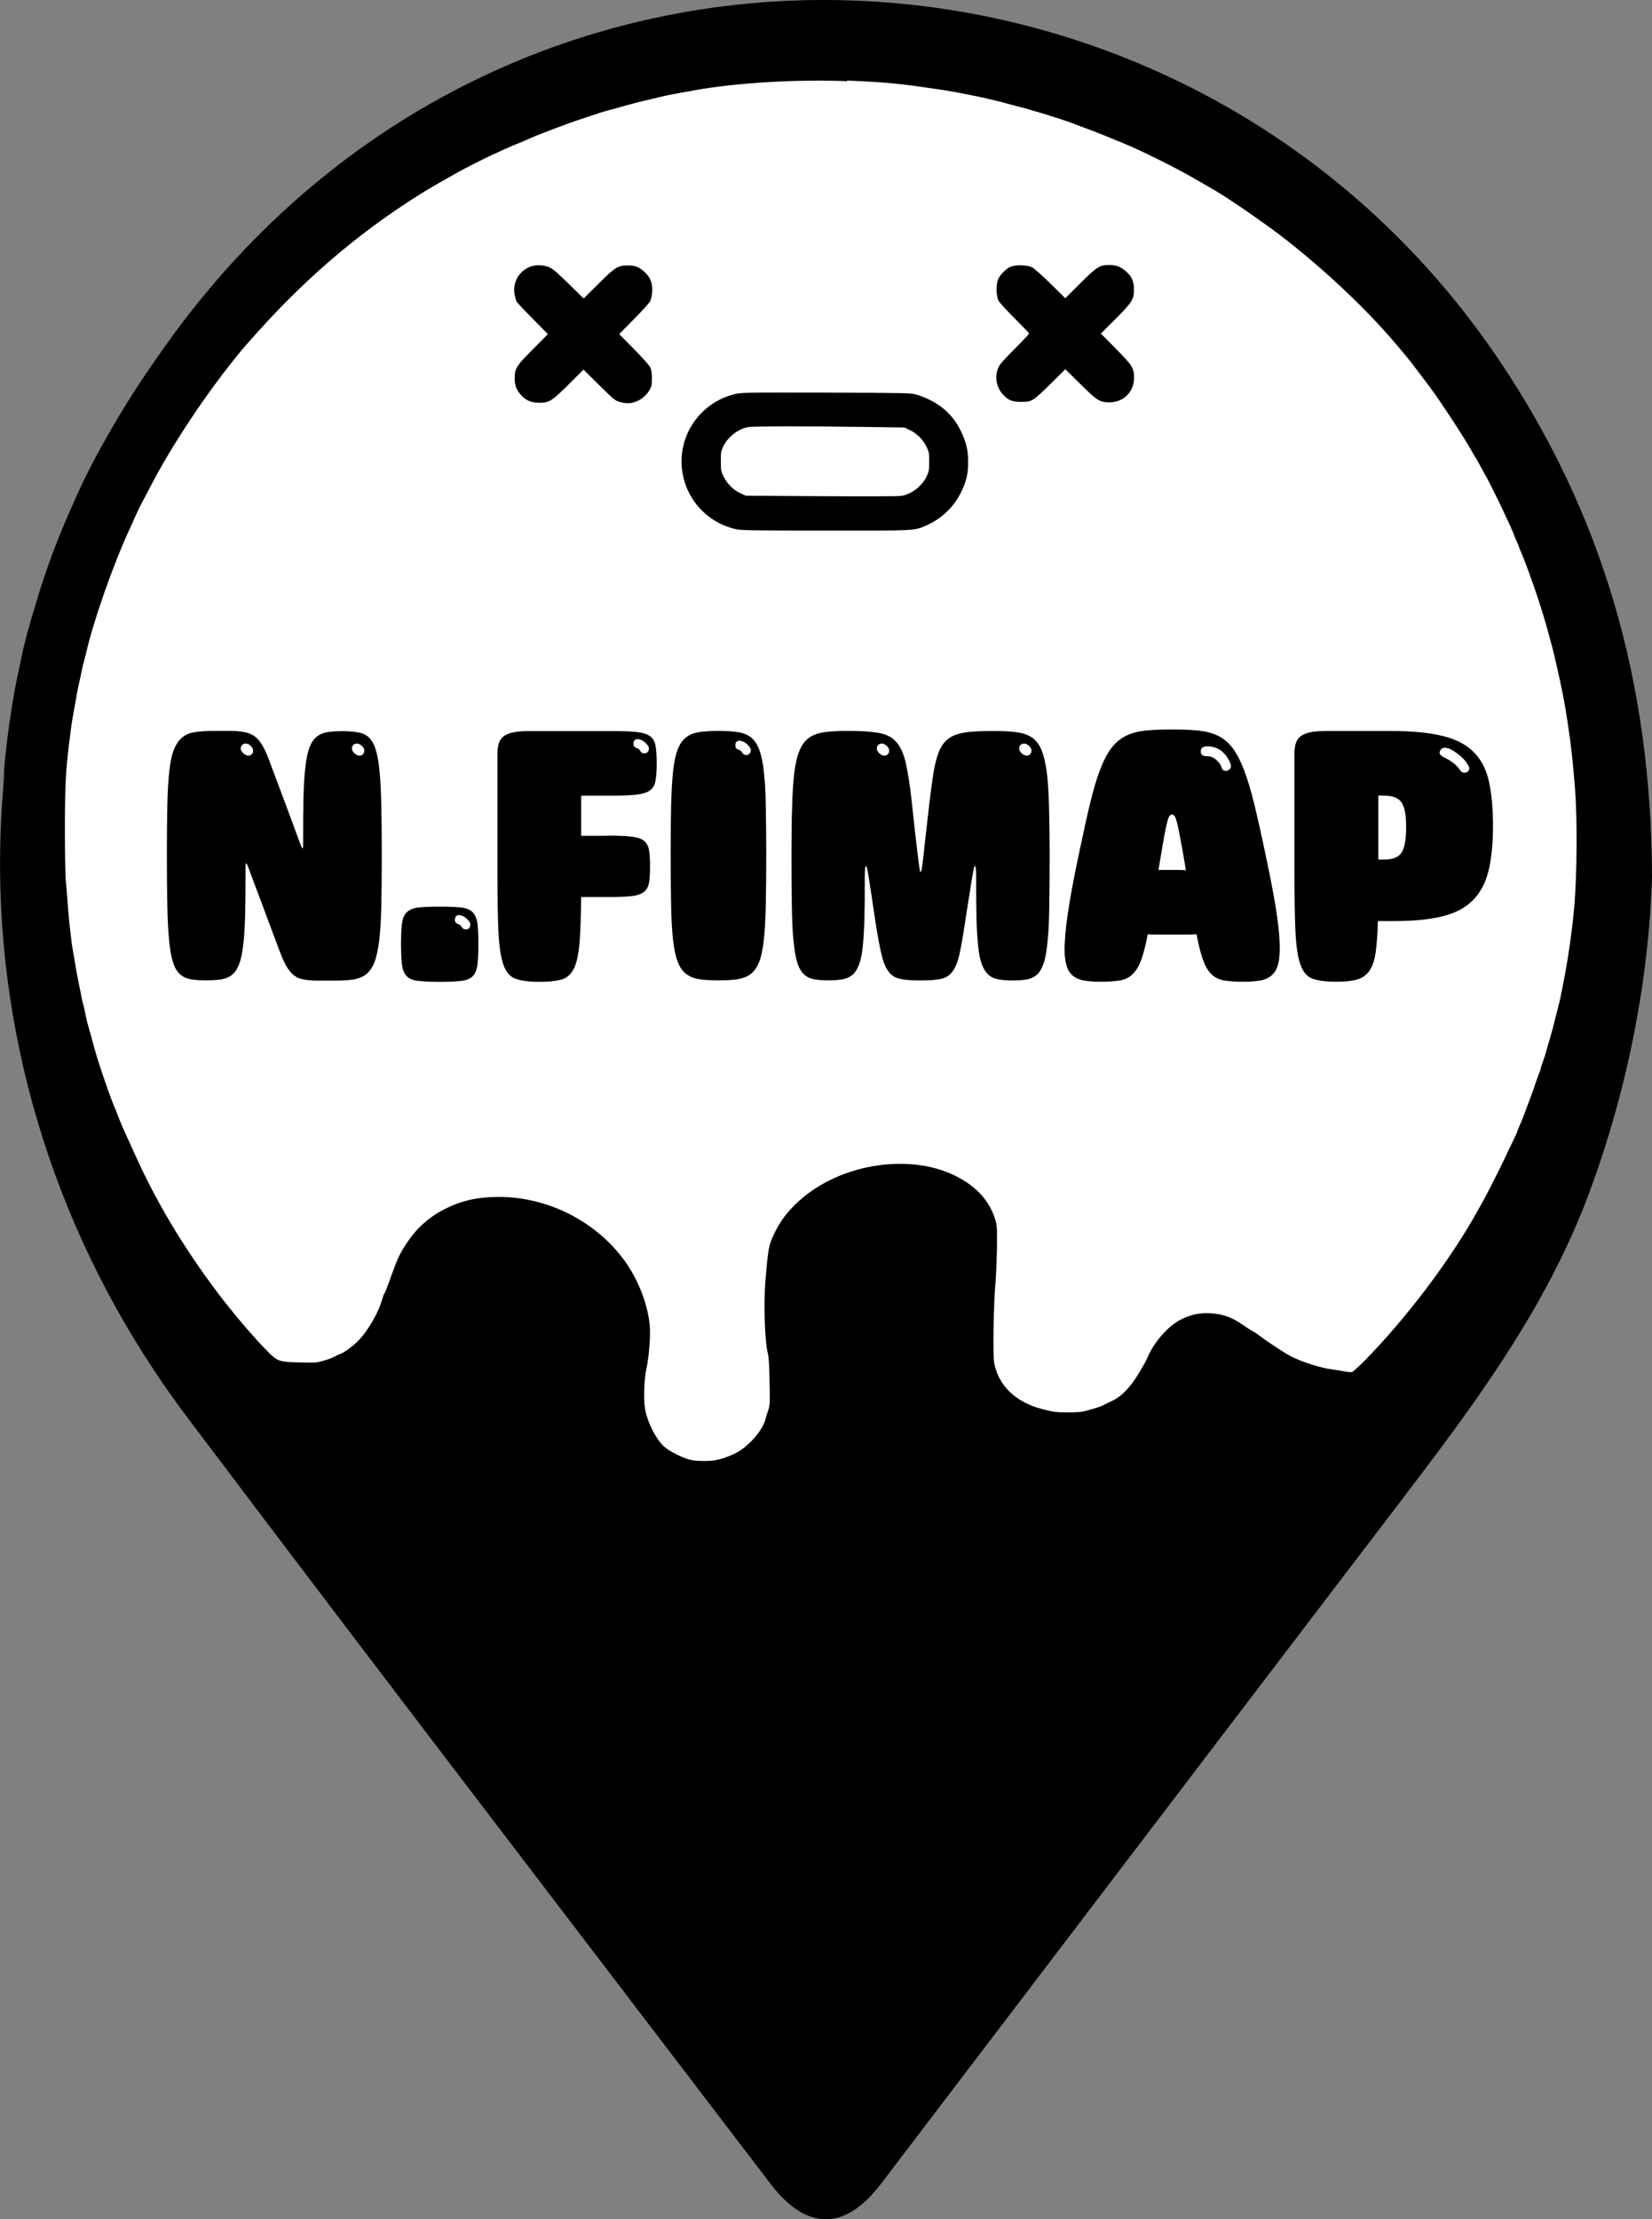 <?xml version="1.0" encoding="UTF-8"?>
<svg id="_레이어_2" data-name="레이어_2" xmlns="http://www.w3.org/2000/svg" viewBox="0 0 17.871 24">
  <rect x="0" y="0" width="17.871" height="24" fill="#808080" stroke="none"/>
  <defs>
    <style>
      .cls-1 {
        fill: #fff;
      }
    </style>
  </defs>
  <g id="_레이어_1-2" data-name="레이어_1">
    <g>
      <g>
        <path d="M17.871,9.487c-.033,1.075-.251,2.259-.681,3.417-.471,1.266-1.265,2.317-2.068,3.37-1.866,2.446-3.728,4.895-5.592,7.343-.389.511-.804.512-1.197-.003-2.104-2.76-4.218-5.514-6.307-8.286C-.628,11.805-.677,7.069,1.897,3.59c3.746-5.063,11.027-4.601,14.329.318,1.102,1.642,1.639,3.453,1.645,5.579Z"/>
        <circle class="cls-1" cx="8.936" cy="9" r="8.5"/>
      </g>
      <g>
        <path d="M8.527.158c-.015.002-.11.008-.211.013-.205.013-.658.059-.782.083-.045.008-.105.018-.134.023-.377.059-.847.18-1.362.352-.257.085-.963.382-1.156.487-.051.028-.102.055-.153.082-1.184.626-2.217,1.541-3.055,2.708-.294.409-.642,1.005-.835,1.433-.212.469-.32.754-.449,1.179-.071.233-.138.483-.155.575-.004.024-.019.097-.034.163-.059.273-.104.564-.141.904-.02.179-.022.239-.022.788,0,.485.003.631.017.796.02.241.064.598.098.795.013.079.03.17.035.201.009.053.023.119.062.292.008.035.019.083.025.11.055.243.239.841.319,1.032.019.046.04.106.048.134.012.05.038.115.091.231.015.033.051.118.082.19.104.248.323.664.51.972.15.244.391.591.583.834.037.047.08.102.094.12.013.018.053.064.085.102.034.037.085.096.114.129.179.209.447.483.652.669.066.06.137.125.158.145.047.042.218.187.307.259.035.029.07.058.076.063.019.018.235.179.335.25.217.153.567.381.745.484.161.094.429.236.609.323.124.06.157.076.283.133.357.161.955.368,1.381.477.508.131,1.004.211,1.506.243.473.031.822.031,1.338-.001,1.204-.072,2.468-.448,3.592-1.066.646-.356,1.32-.843,1.842-1.334.188-.176.264-.253.421-.422.678-.73,1.177-1.469,1.578-2.334.137-.297.388-.978.465-1.26.006-.021.021-.075.034-.12.063-.215.15-.599.188-.829.033-.2.054-.354.072-.522.045-.44.059-.791.043-1.169-.02-.527-.043-.764-.125-1.298-.028-.181-.101-.512-.178-.81-.039-.15-.058-.215-.106-.379-.021-.068-.134-.401-.163-.474-.031-.082-.07-.182-.08-.206-.005-.011-.029-.068-.053-.128-.078-.193-.273-.607-.368-.777-.031-.056-.07-.127-.087-.158-.154-.28-.421-.687-.645-.986-.668-.89-1.607-1.717-2.621-2.305-.503-.291-1.014-.52-1.655-.743-.125-.043-.694-.201-.835-.232-.081-.018-.163-.035-.244-.052-.021-.004-.073-.014-.116-.023-.048-.009-.096-.017-.144-.024-.036-.005-.125-.017-.196-.029-.442-.066-.893-.098-1.363-.095-.16,0-.304.002-.321.004ZM9.165.871c.444.02.552.031,1.0.097.063.009.223.037.319.057.021.005.06.012.086.017.042.009.074.015.216.05.018.004.077.019.13.034.053.014.111.029.13.034.018.004.064.016.101.028.037.012.084.025.105.031s.049.014.062.018c.013.005.06.019.105.034.078.024.193.064.235.082.011.005.052.019.091.034.039.014.081.029.091.034.011.005.086.035.168.067.082.033.179.074.216.09.037.017.091.041.12.054.029.013.148.071.264.129.179.091.288.151.547.303.173.102.58.385.781.544.438.347.862.749,1.167,1.11.036.042.085.1.108.128.042.05.103.129.257.335.119.158.398.586.464.709.013.024.028.05.034.058.006.008.032.053.057.101.025.047.049.09.053.096.011.013.145.283.18.359.015.035.048.103.072.154.023.051.046.102.05.115.004.012.017.045.03.073.013.027.023.052.023.055,0,.004.008.024.018.047.074.169.218.581.28.807.006.021.016.058.023.082.007.024.017.062.023.086.007.024.015.056.02.072.021.076.1.427.115.513.006.034.012.067.019.101.012.059.043.261.066.436.013.092.036.334.048.494.025.318.021.905-.008,1.256-.019.224-.061.532-.106.767-.006.026-.016.082-.024.124-.012.066-.026.132-.043.197-.005.018-.02.079-.034.134-.028.112-.031.123-.066.244-.014.047-.031.103-.036.124s-.02.066-.033.101c-.012.035-.023.068-.023.075,0,.007-.004.019-.009.029-.005.009-.021.051-.035.093-.028.084-.069.2-.082.23-.004.011-.024.062-.043.115-.019.053-.046.119-.059.147-.013.028-.023.054-.023.058,0,.005-.023.055-.051.113-.029.058-.057.117-.084.176-.033.073-.191.385-.23.455-.012.021-.042.075-.067.12-.295.531-.767,1.156-1.221,1.618-.064.064-.126.12-.137.123-.011.003-.052-.001-.091-.009-.039-.007-.097-.017-.129-.021-.104-.01-.332-.083-.441-.141-.071-.037-.242-.149-.345-.227-.025-.018-.05-.035-.077-.05-.021-.011-.064-.039-.096-.061-.116-.083-.218-.119-.351-.127-.117-.007-.212.014-.319.067-.142.072-.296.249-.366.419-.009.024-.051.097-.09.163-.092.151-.186.249-.284.296-.036.017-.083.039-.101.049-.018.01-.059.025-.091.034-.032.009-.079.022-.105.03-.031.009-.093.014-.174.014-.14,0-.161-.002-.292-.036-.289-.075-.475-.256-.519-.505-.014-.086-.006-.614.014-.849.008-.092.015-.269.017-.393.002-.193,0-.234-.014-.287-.059-.209-.204-.373-.434-.487-.523-.261-1.306-.12-1.739.314-.097.096-.158.18-.213.291-.07.143-.074.163-.105.532-.02.24-.007.651.026.781.011.04.016.13.019.307.005.232.004.253-.014.307-.011.032-.025.077-.031.101-.031.116-.168.277-.3.353-.058.034-.174.077-.233.087-.07.013-.182.013-.262.001-.079-.013-.245-.095-.302-.148-.093-.088-.184-.271-.207-.42-.016-.101-.007-.32.019-.433.024-.107.042-.329.035-.436-.014-.216-.108-.475-.245-.679-.302-.448-.84-.731-1.388-.731-.224,0-.396.037-.575.126-.17.084-.308.204-.412.359-.085.127-.104.167-.174.359-.042.118-.072.197-.081.206-.004.005-.012.029-.019.053-.038.142-.158.35-.264.456-.059.059-.158.131-.199.143-.012.004-.037.015-.056.026-.018.011-.07.03-.115.043-.077.022-.091.023-.254.019-.24-.006-.245-.008-.377-.144-.116-.118-.296-.327-.425-.491-.405-.517-.732-1.052-.978-1.596-.031-.07-.063-.141-.096-.211-.026-.056-.06-.135-.077-.177-.016-.042-.034-.085-.037-.096-.058-.128-.188-.505-.235-.676-.013-.05-.03-.108-.035-.129s-.016-.058-.023-.081c-.023-.081-.033-.12-.043-.177-.006-.03-.013-.061-.021-.091-.006-.018-.013-.051-.017-.072-.004-.021-.016-.084-.028-.139-.028-.137-.036-.184-.049-.268-.007-.039-.015-.091-.02-.115-.005-.024-.013-.084-.019-.134-.006-.05-.013-.124-.018-.163-.005-.039-.013-.136-.019-.214-.005-.078-.013-.179-.019-.225-.005-.046-.01-.299-.01-.563,0-.479.009-.639.047-.944.005-.039.013-.106.019-.149.006-.042.016-.113.025-.158.009-.045.019-.105.024-.134.013-.08.025-.142.042-.216.009-.037.02-.089.025-.115.005-.027.015-.074.025-.105.008-.03.016-.06.023-.091.077-.34.293-.958.472-1.342.016-.035.046-.101.066-.147.021-.047.05-.107.065-.134.015-.028.05-.093.077-.146.243-.474.63-1.056,1.007-1.51.024-.029.106-.122.182-.206.557-.617,1.14-1.104,1.81-1.516.031-.019.179-.105.22-.127.021-.012.071-.04.11-.062.088-.05.297-.156.389-.198.037-.016.1-.045.139-.063.039-.018.103-.046.141-.06.037-.015.087-.036.11-.047.102-.047.42-.167.574-.217.092-.03.177-.058.187-.062.016-.007.076-.023.24-.068.021-.007.058-.016.082-.023.074-.02.118-.032.168-.043.027-.006.072-.016.101-.024.104-.026.187-.043.321-.067.048-.009.108-.019.134-.024.435-.079,1.119-.119,1.635-.096h0Z"/>
        <path d="M5.752,2.878c-.132.043-.21.172-.185.308.006.029.015.062.021.075.006.011.085.096.175.186l.164.166-.159.161c-.184.184-.201.212-.2.319,0,.08.021.13.075.186.053.055.109.077.195.077.102,0,.137-.022.321-.206l.153-.153.169.167c.153.151.173.168.22.182.029.009.068.015.087.015.093,0,.187-.056.238-.142.023-.039.026-.055.026-.127,0-.061-.005-.091-.018-.12-.011-.021-.089-.11-.178-.199l-.158-.16.159-.161c.087-.088.167-.175.176-.194.011-.02.019-.063.022-.105.005-.091-.019-.153-.082-.212-.06-.054-.1-.07-.185-.07-.104-.001-.138.021-.321.205l-.153.152-.161-.158c-.113-.111-.174-.164-.205-.177-.058-.026-.14-.032-.194-.014ZM10.943,2.88c-.05.018-.116.081-.142.133-.028.056-.027.187.002.24.011.021.09.107.175.192.085.084.154.157.154.162,0,.006-.073.083-.162.172-.142.145-.163.17-.178.216-.033.1-.008.206.067.281.058.057.093.07.192.07.112,0,.122-.006.319-.2l.155-.153.161.159c.183.182.209.198.315.199.152,0,.266-.112.267-.264,0-.107-.018-.136-.201-.32l-.158-.16.153-.152c.183-.183.205-.218.205-.321.001-.086-.023-.144-.083-.196-.058-.053-.106-.072-.185-.072-.104,0-.131.017-.314.199l-.161.16-.16-.158c-.09-.088-.178-.166-.199-.176-.051-.025-.167-.029-.223-.009h0ZM7.942,4.264c-.317.078-.551.359-.568.684-.02.368.227.694.588.775.059.013.183.015.971.015,1.002.001.956.004,1.104-.063.156-.072.285-.198.361-.354.056-.113.075-.196.075-.321.001-.128-.02-.217-.08-.341-.093-.193-.255-.324-.484-.393-.054-.016-.123-.017-.974-.02-.883-.002-.919-.001-.993.017h0ZM9.342,4.617l.441.006.055.026c.077.035.146.103.183.179.029.059.031.069.031.164,0,.091-.003.106-.028.16-.049.105-.165.195-.276.211-.028.005-.417.006-.866.003l-.815-.005-.055-.026c-.077-.035-.146-.102-.183-.179-.029-.059-.031-.069-.031-.169,0-.097.002-.11.027-.161.051-.102.158-.186.266-.207.05-.01.624-.011,1.252-.002h0Z"/>
        <g>
          <path d="M2.231,10.602c-.067,0-.124-.004-.17-.012-.047-.009-.086-.027-.117-.057s-.057-.073-.074-.132c-.019-.059-.032-.138-.041-.237-.01-.099-.016-.223-.019-.372-.003-.148-.005-.328-.005-.539,0-.21.002-.39.005-.537.003-.148.01-.273.021-.372.011-.101.027-.18.05-.237s.053-.102.09-.132.084-.05.14-.058.123-.013.202-.013h.176c.085,0,.152.009.202.026.05.017.091.049.124.096.034.046.065.111.096.194.031.083.07.19.119.318.059.156.103.277.135.363s.055.149.07.19c.015.041.024.065.028.071.004.008.007.011.01.011.004,0,.006-.01.006-.03v-.06c0-.183.001-.338.004-.468.004-.13.01-.238.021-.325.01-.087.024-.155.044-.206.019-.051.044-.089.075-.115.032-.026.07-.043.116-.051.045-.007.101-.011.165-.011.067,0,.124.005.17.013.047.008.086.026.117.056s.057.074.074.133c.019.059.032.138.041.236.01.1.016.224.019.372.003.149.005.329.005.539,0,.211-.002.39-.005.538-.003.147-.011.272-.022.372-.013.1-.029.179-.051.236s-.051.102-.09.133c-.038.03-.085.049-.141.058-.056.008-.123.012-.202.012h-.176c-.085,0-.151-.008-.197-.022-.047-.016-.087-.046-.12-.092-.034-.045-.065-.109-.096-.192s-.071-.191-.122-.325c-.059-.158-.103-.279-.137-.366-.032-.086-.056-.148-.071-.19-.015-.04-.024-.065-.028-.071s-.008-.011-.01-.011c-.004,0-.006.011-.006.03v.06c0,.183-.001.339-.004.468-.004.13-.01.238-.021.325-.01.087-.024.156-.044.207-.019.05-.044.089-.076.115-.031.026-.07.043-.116.05-.047.007-.102.011-.164.011ZM2.604,8.096c0,.017.01.033.029.051.019.017.037.025.053.025.017,0,.029-.005.038-.016.009-.01.014-.022.014-.039,0-.019-.009-.035-.027-.052-.018-.016-.035-.024-.052-.024-.016,0-.029.005-.039.016-.011.01-.016.023-.016.039ZM3.807,8.096c0,.017.01.033.028.051.019.017.037.025.054.025.016,0,.028-.005.038-.016.009-.01.014-.022.014-.039,0-.019-.01-.035-.027-.052-.019-.016-.036-.024-.052-.024-.017,0-.029.005-.04.016-.01.01-.015.023-.015.039Z"/>
          <path d="M4.338,10.21c0-.096.004-.17.011-.224s.024-.094.052-.121.069-.044.126-.051c.057-.006.134-.009.231-.009.098,0,.174.003.23.009.056.007.098.023.125.051s.044.067.052.121c.007.054.01.128.01.224,0,.095-.003.17-.01.225-.008.055-.024.096-.052.123s-.069.044-.125.05-.132.01-.23.01c-.097,0-.174-.004-.231-.01s-.099-.022-.126-.05-.045-.068-.052-.123-.011-.13-.011-.225ZM4.958,9.994c.016.004.028.015.037.032.01.017.024.025.045.025.016,0,.028-.005.036-.015.008-.011.012-.022.012-.037,0-.012-.004-.024-.014-.036-.009-.013-.019-.023-.031-.033-.013-.011-.025-.019-.04-.024-.014-.006-.026-.01-.036-.01-.03,0-.046.018-.046.052,0,.024.013.04.037.046Z"/>
          <path d="M6.569,9.037c.107,0,.192.003.254.01.061.006.107.019.139.042.03.022.049.056.058.099.008.044.012.104.012.181,0,.077-.004.138-.012.181-.009.044-.027.077-.058.099-.031.022-.077.037-.139.043s-.146.009-.254.009h-.282c-.002.211-.008.377-.018.5-.011.122-.031.215-.062.276s-.077.101-.136.117c-.059.016-.138.024-.236.024-.107,0-.191-.011-.252-.031-.061-.019-.106-.07-.136-.15-.029-.079-.047-.199-.055-.359-.007-.16-.011-.379-.011-.656v-1.267c0-.044.005-.082.014-.113.01-.031.026-.058.052-.078.025-.019.06-.034.105-.044.044-.009.102-.014.176-.014h.887c.113,0,.202.003.268.01.065.006.113.021.147.044.033.023.054.058.061.104.009.047.013.11.013.191,0,.079-.004.142-.013.189-.008.047-.028.081-.06.104s-.081.038-.147.046c-.065.007-.155.011-.269.011h-.328v.434h.282ZM6.889,8.09c.017.004.028.015.038.032.009.017.023.025.044.025.016,0,.028-.005.036-.015.008-.011.013-.022.013-.037,0-.012-.005-.024-.014-.036-.01-.013-.021-.023-.032-.033-.012-.011-.025-.019-.039-.024-.015-.006-.026-.009-.037-.009-.03,0-.045.017-.045.051,0,.024.012.04.036.046Z"/>
          <path d="M7.772,10.602c-.081,0-.149-.004-.206-.012-.057-.009-.104-.027-.143-.057-.039-.029-.069-.073-.092-.132s-.039-.138-.05-.237c-.011-.099-.019-.223-.021-.372-.003-.148-.005-.328-.005-.539,0-.21.002-.39.005-.539.003-.148.011-.273.021-.372.011-.099.027-.178.05-.236.022-.06.053-.103.092-.133.038-.029.086-.048.143-.056s.125-.013.206-.013.15.005.207.013.103.026.143.056c.038.029.068.073.091.133.022.059.039.138.05.236.012.1.019.224.021.372.003.149.005.329.005.539,0,.211-.002.391-.005.539-.003.149-.01.273-.021.372-.011.1-.027.179-.05.237s-.053.102-.091.132c-.039.029-.086.048-.143.057-.057.008-.126.012-.207.012ZM7.991,8.108c.017.004.029.015.038.031.009.018.023.026.044.026.017,0,.028-.005.036-.016.009-.01.013-.022.013-.036,0-.013-.005-.024-.014-.036-.009-.013-.019-.023-.032-.034-.012-.01-.025-.018-.039-.023-.015-.007-.026-.01-.037-.01-.03,0-.045.018-.045.052,0,.024.012.039.036.046Z"/>
          <path d="M8.963,10.602c-.062,0-.116-.004-.159-.012-.044-.009-.081-.027-.111-.057s-.054-.073-.071-.132-.03-.138-.039-.237c-.01-.099-.015-.223-.017-.372-.003-.148-.004-.328-.004-.539,0-.21.002-.39.007-.539.004-.148.013-.273.025-.372.014-.099.033-.178.06-.236.026-.06.061-.103.106-.133.044-.029.1-.048.165-.056s.146-.013.241-.013c.14,0,.251.007.334.021.083.013.148.045.194.097.047.052.082.129.105.231.023.102.045.244.065.424.019.189.036.334.048.436.013.102.021.176.027.223.007.047.011.074.013.082s.004.013.006.013.005-.005.008-.013.008-.035.014-.082.015-.121.025-.223c.012-.102.028-.248.05-.436.015-.119.028-.222.041-.307.014-.085.03-.155.051-.213.019-.057.045-.102.076-.135.03-.033.069-.059.116-.076.048-.017.105-.028.172-.033s.147-.008.243-.008c.093,0,.173.005.239.013.067.008.123.026.168.056.044.029.079.073.104.133.025.059.044.138.058.236.013.1.021.224.025.372.004.149.007.329.007.539,0,.211-.002.391-.004.539-.002.149-.007.273-.017.372-.009.1-.021.179-.039.237s-.041.102-.071.132-.067.048-.111.057c-.043.008-.097.012-.159.012-.059,0-.109-.004-.151-.011-.043-.007-.079-.023-.108-.049s-.053-.06-.071-.107-.032-.11-.041-.19c-.009-.08-.015-.179-.019-.295-.003-.116-.004-.258-.004-.424v-.05c0-.019-.001-.037-.002-.054-.001-.016-.002-.029-.004-.041-.003-.011-.005-.017-.007-.017-.004,0-.007.004-.009.013-.002.008-.007.031-.014.071-.007.039-.018.1-.03.182-.014.082-.031.196-.054.342-.021.148-.043.264-.061.348-.019.084-.045.147-.078.189-.032.042-.074.067-.127.077-.053.011-.125.016-.216.016s-.163-.005-.216-.016c-.053-.01-.095-.035-.127-.077-.033-.041-.06-.104-.079-.189-.021-.084-.042-.199-.065-.348-.021-.145-.039-.26-.051-.342-.013-.082-.022-.143-.029-.182-.007-.04-.012-.064-.016-.071-.003-.009-.005-.013-.007-.013-.005,0-.007.006-.008.017-.001.012-.002.025-.003.041-.001.017-.002.034-.002.054v.05c0,.164-.001.305-.004.422-.004.118-.01.217-.019.297-.009.079-.022.144-.041.19-.019.048-.042.084-.071.108s-.065.04-.108.047c-.042.007-.093.011-.151.011ZM9.485,8.096c0,.017.01.033.028.051.019.017.037.025.054.025.016,0,.028-.005.038-.016.009-.01.014-.022.014-.039,0-.019-.01-.035-.027-.052-.019-.016-.036-.024-.052-.024-.017,0-.029.005-.04.016-.01.01-.015.023-.015.039ZM11.025,8.096c0,.017.009.033.028.051.019.017.037.025.054.025.016,0,.028-.005.037-.016.01-.01.014-.022.014-.039,0-.019-.009-.035-.027-.052-.018-.016-.035-.024-.051-.024-.017,0-.03.005-.04.016-.01.01-.015.023-.015.039Z"/>
          <path d="M12.416,10.104c-.022.117-.046.21-.071.278-.025.067-.057.119-.093.154s-.082.058-.138.067c-.057.009-.126.014-.208.014-.071,0-.133-.005-.185-.014-.052-.01-.094-.03-.126-.061s-.055-.076-.066-.135c-.013-.059-.016-.139-.009-.24.006-.101.021-.227.045-.376.024-.15.059-.33.103-.541.045-.213.084-.394.12-.544.035-.149.072-.275.11-.376.039-.102.08-.181.123-.238.044-.058.096-.102.156-.133.061-.03.132-.049.213-.058.081-.008.177-.012.289-.012.111,0,.207.004.288.012.081.009.151.027.213.058.06.03.112.075.156.133.043.058.084.137.123.238.038.101.076.227.112.376.036.15.077.331.121.544.045.211.08.391.105.541.024.149.04.275.045.376.005.102.002.182-.011.24-.012.059-.034.103-.068.135-.033.031-.075.052-.127.061-.052.009-.113.014-.184.014-.085,0-.155-.005-.21-.014-.055-.01-.101-.032-.137-.067s-.066-.087-.091-.154c-.024-.068-.048-.161-.07-.278-.04.002-.083.003-.129.003h-.281c-.042,0-.083-.001-.121-.003ZM12.671,9.408h.081c.025,0,.051.001.077.003-.024-.145-.044-.259-.06-.34-.015-.081-.027-.142-.038-.18-.01-.038-.019-.061-.027-.069-.008-.009-.016-.013-.023-.013-.011,0-.019.004-.027.013-.009.008-.018.03-.027.068-.011.037-.022.097-.037.177-.014.081-.033.194-.058.341h.14ZM13.057,8.178c.041,0,.075.015.104.043.03.028.048.055.054.079.004.016.013.027.025.033.014.006.029.005.048-.003.016-.009.024-.019.027-.033.002-.015.001-.026-.004-.037-.021-.059-.055-.104-.097-.138-.043-.034-.095-.051-.155-.051-.018,0-.034.004-.048.011-.015.008-.021.022-.021.044,0,.022.007.037.021.043.014.006.029.009.045.009Z"/>
          <path d="M14.906,9.961c-.004.144-.013.259-.025.345-.014.086-.037.151-.07.197s-.078.076-.135.091c-.057.016-.13.023-.219.023-.107,0-.191-.011-.252-.031-.061-.019-.106-.07-.136-.15-.029-.079-.047-.199-.055-.359-.007-.16-.011-.379-.011-.656v-1.267c0-.044.005-.082.014-.113.01-.031.026-.058.052-.078.025-.019.06-.034.105-.044.044-.009.102-.014.176-.014h.698c.229,0,.415.019.559.054.144.035.256.094.336.175s.135.186.164.317c.029.13.044.291.044.48,0,.197-.017.361-.05.492-.033.132-.091.237-.172.317s-.19.137-.328.17c-.138.034-.31.051-.516.051h-.18ZM14.973,9.296c.094,0,.156-.025.189-.076s.049-.141.049-.271v-.027c0-.117-.018-.2-.052-.247-.034-.048-.097-.071-.189-.071h-.06v.692h.064ZM15.626,8.193c.081.04.137.085.167.134.011.016.022.025.038.028s.028.002.039-.005c.012-.006.019-.016.023-.03.004-.014,0-.03-.013-.048-.024-.041-.055-.076-.093-.106-.037-.03-.074-.054-.11-.07-.017-.006-.033-.009-.052-.009s-.032.008-.042.024c-.013.022-.013.039,0,.052.012.012.025.022.042.03Z"/>
        </g>
      </g>
    </g>
  </g>
</svg>